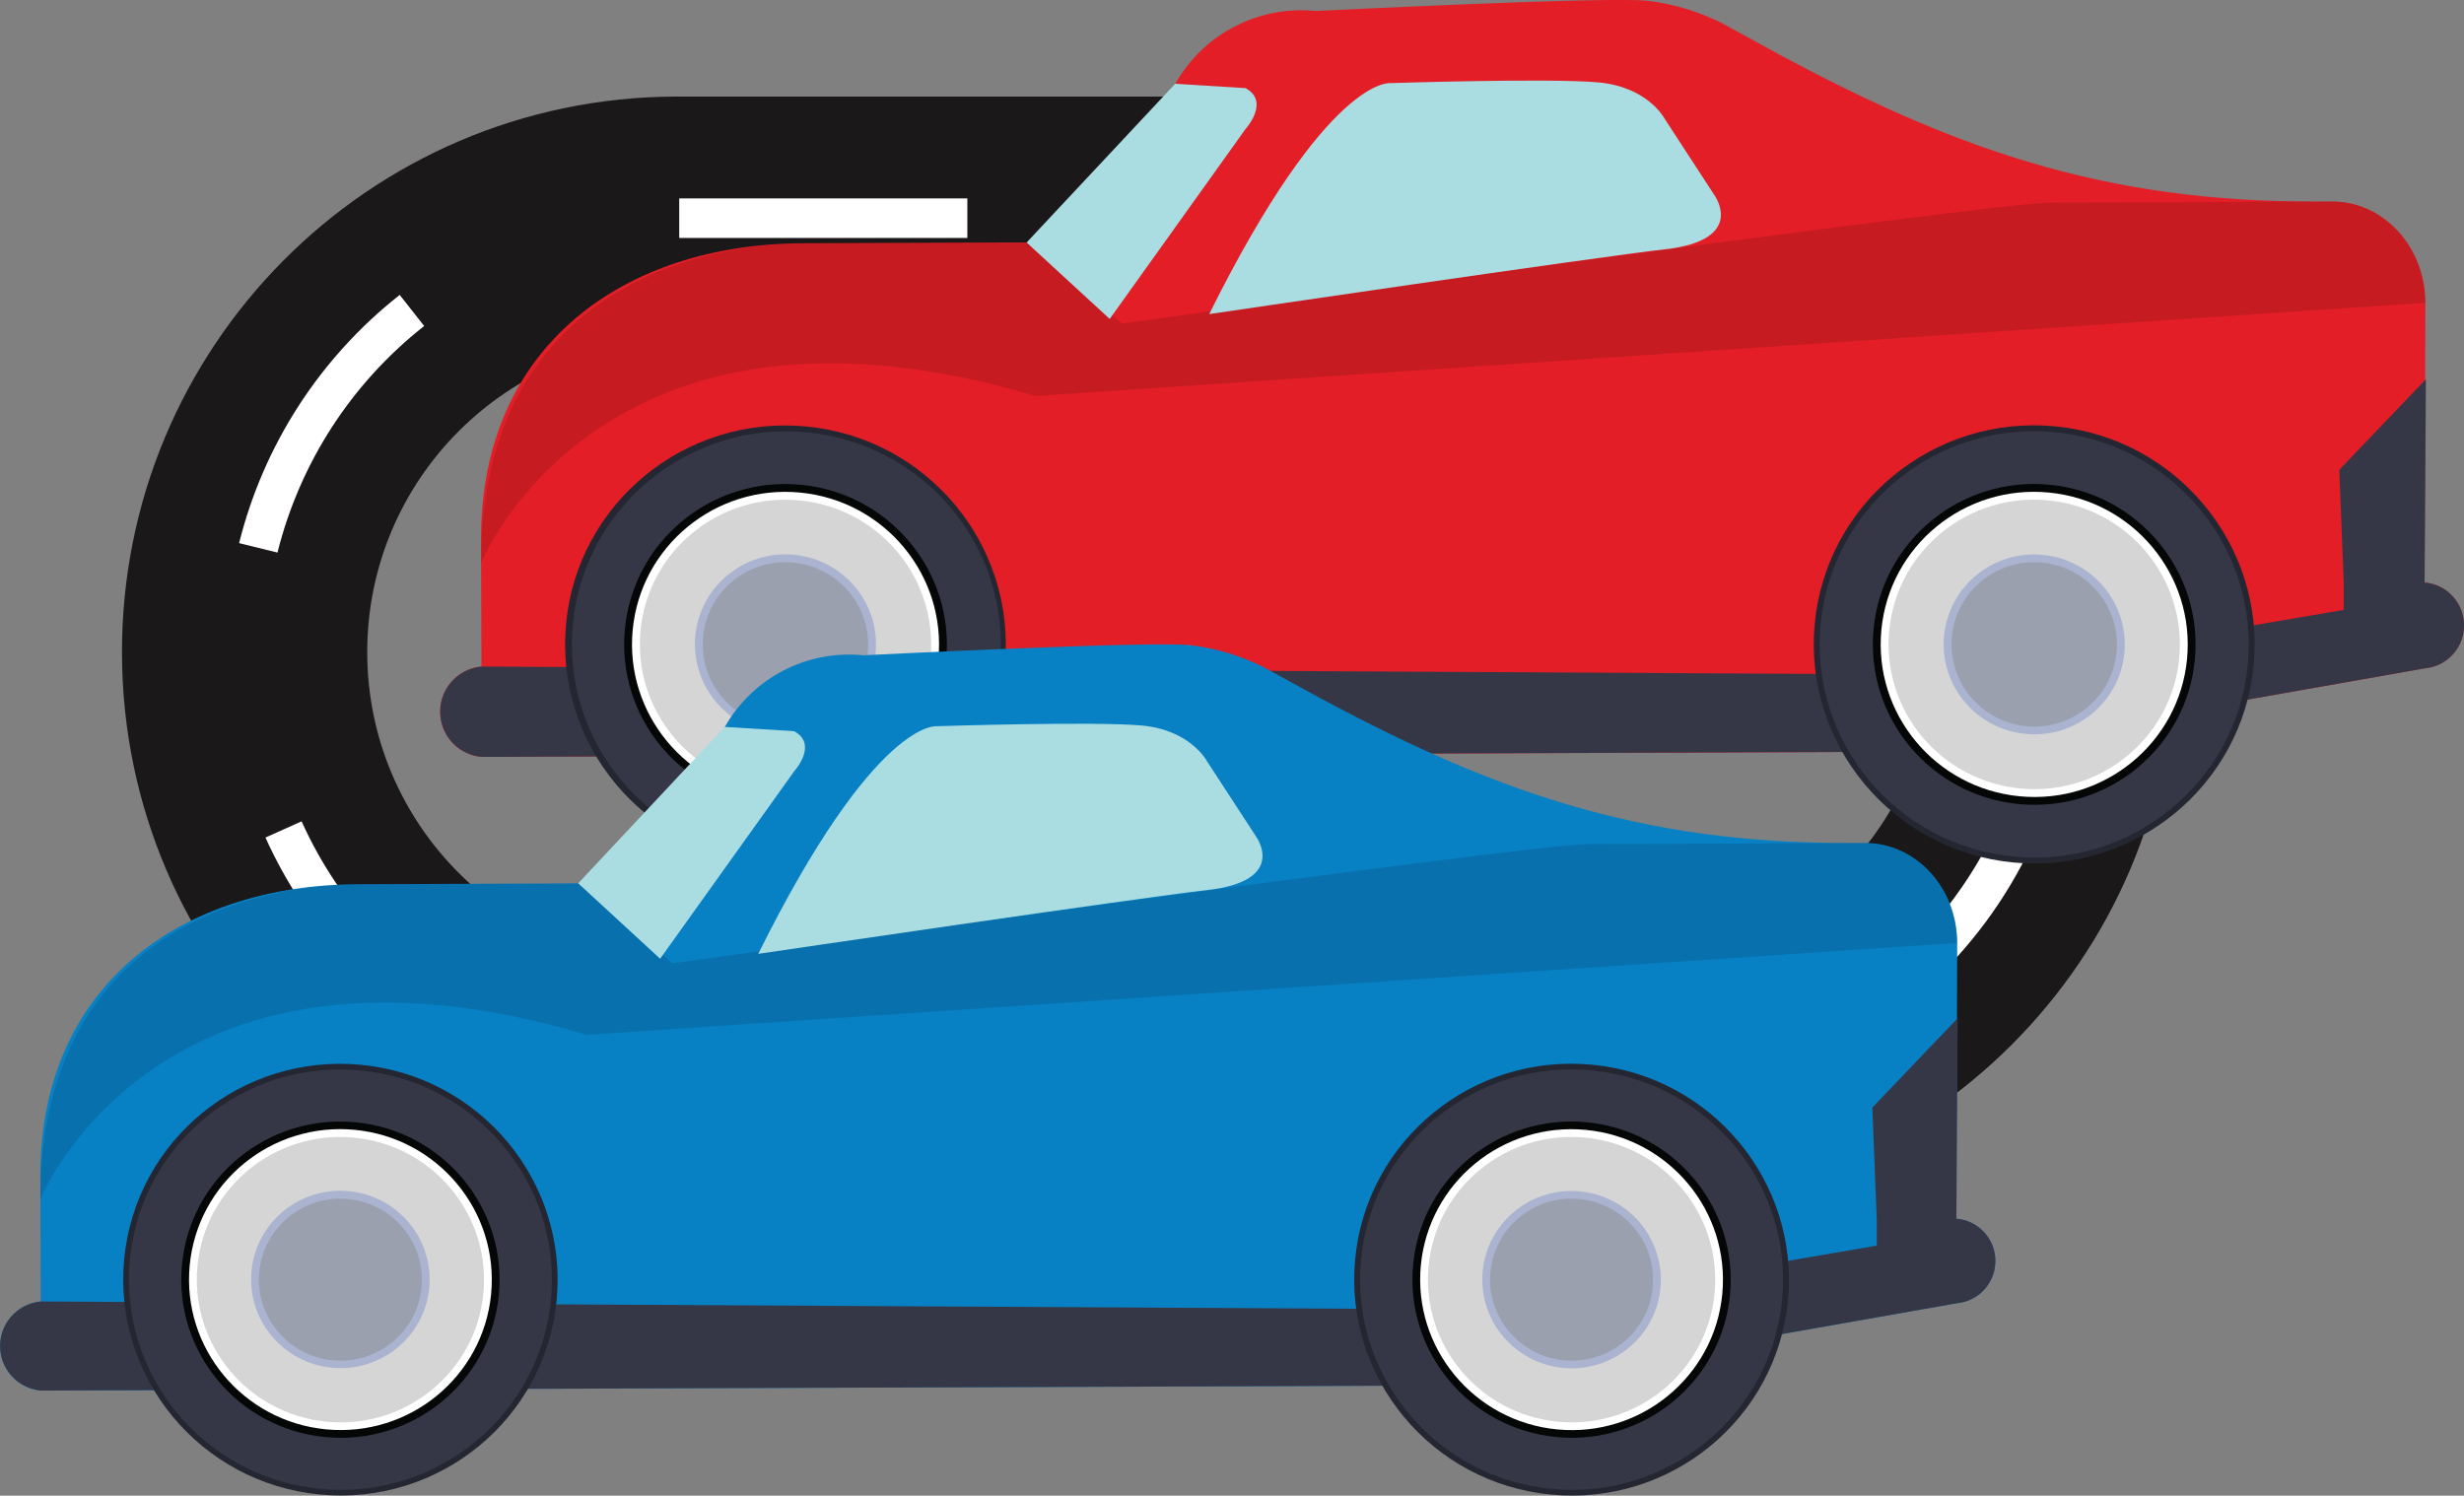<svg id="Layer_2" data-name="Layer 2" xmlns="http://www.w3.org/2000/svg" xmlns:xlink="http://www.w3.org/1999/xlink" viewBox="0 0 289.05 175.47">
  <rect x="0" y="0" width="289.05" height="175.47" fill="#808080" stroke="none"/>
  <defs>
    <style>
      .cls-1 {
        opacity: .13;
      }

      .cls-2 {
        fill: #0880c4;
      }

      .cls-3 {
        fill: #fff;
      }

      .cls-4 {
        fill: #e31e26;
      }

      .cls-5 {
        clip-path: url(#clippath-2);
      }

      .cls-6 {
        fill: #aab3cf;
      }

      .cls-7 {
        fill: #242631;
      }

      .cls-8 {
        clip-path: url(#clippath-1);
      }

      .cls-9 {
        fill: #363746;
      }

      .cls-10 {
        fill: #a9dde2;
      }

      .cls-11 {
        fill: #9ba0af;
      }

      .cls-12 {
        clip-path: url(#clippath);
      }

      .cls-13 {
        fill: #d5d5d5;
      }

      .cls-14 {
        fill: none;
      }

      .cls-15 {
        fill: #1a1818;
      }

      .cls-16 {
        clip-path: url(#clippath-3);
      }

      .cls-17 {
        fill: #050606;
      }

      .cls-18 {
        fill: #aadde1;
      }
    </style>
    <clipPath id="clippath">
      <path class="cls-14" d="M141.85,36.85c13.99-28.14,21.29-27.1,21.29-27.1,0,0,18.46-.6,24.3-.09s7.8,4.21,7.8,4.21l5.86,9s3.91,5.3-5.81,6.38c-7.76,.86-53.44,7.6-53.44,7.6Z"/>
    </clipPath>
    <clipPath id="clippath-1">
      <path class="cls-14" d="M137.86,9.83l-17.43,18.62,9.75,8.97,15.95-22.31s2.9-3.19-.02-4.77l-8.26-.51Z"/>
    </clipPath>
    <clipPath id="clippath-2">
      <path class="cls-14" d="M88.94,111.92c13.79-27.74,20.98-26.72,20.98-26.72,0,0,18.2-.59,23.95-.09s7.69,4.15,7.69,4.15l5.78,8.87s3.85,5.22-5.73,6.29c-7.65,.85-52.69,7.49-52.69,7.49Z"/>
    </clipPath>
    <clipPath id="clippath-3">
      <path class="cls-14" d="M85.01,85.28l-17.18,18.35,9.61,8.85,15.73-22s2.86-3.15-.02-4.7l-8.15-.5Z"/>
    </clipPath>
  </defs>
  <g id="Layer_1-2" data-name="Layer 1">
    <g>
      <g id="Group_792" data-name="Group 792">
        <g id="Group_458" data-name="Group 458">
          <path id="Path_932" data-name="Path 932" class="cls-15" d="M190.16,141.66H79.73c-35.99,.14-65.28-28.92-65.42-64.91-.14-35.99,28.92-65.28,64.91-65.42,.17,0,.34,0,.51,0h110.43c35.99,.14,65.05,29.43,64.91,65.42-.14,35.79-29.12,64.77-64.91,64.91h0ZM79.73,39.85c-20.24,0-36.65,16.41-36.65,36.65s16.41,36.65,36.65,36.65h110.43c20.24,0,36.65-16.41,36.65-36.65s-16.41-36.65-36.65-36.65H79.73Z"/>
        </g>
        <g id="Group_459" data-name="Group 459">
          <path id="Path_933" data-name="Path 933" class="cls-3" d="M190.27,129.73h-33.91v-4.64h33.91v4.64Zm-67.7,0h-33.8v-4.64h33.8v4.64Zm-67.71-6.16c-10.49-5.57-18.84-14.48-23.72-25.31l4.24-1.9c4.46,9.89,12.07,18.02,21.66,23.11l-2.17,4.1Zm168.18-5.21l-2.87-3.65c8.52-6.71,14.57-16.07,17.18-26.59l4.51,1.11c-2.86,11.53-9.48,21.79-18.82,29.14h0ZM32.56,64.83l-4.51-1.11c2.87-11.53,9.5-21.77,18.84-29.12l2.87,3.65c-8.53,6.7-14.58,16.05-17.21,26.58h0Zm201.94-8.24c-4.47-9.88-12.1-18-21.68-23.08l2.17-4.11c10.5,5.56,18.85,14.46,23.75,25.28l-4.23,1.91Zm-53.43-28.67h-33.8v-4.64h33.8v4.64Zm-67.59,0h-33.8v-4.64h33.8v4.64Z"/>
        </g>
      </g>
      <g id="Layer_2-2" data-name="Layer 2">
        <g id="Layer_1-2" data-name="Layer 1-2">
          <g id="Basic_Red" data-name="Basic Red">
            <g id="Layer_2-2" data-name="Layer 2-2">
              <g id="Premium">
                <g id="premium-water">
                  <path id="Path_883" data-name="Path 883" class="cls-4" d="M120.92,28.44l-26.74,.1c-20.93,.08-37.84,12-37.75,34.82l.05,14.84c-2.93,.26-5.09,2.84-4.83,5.77,.23,2.58,2.28,4.62,4.87,4.83l172.52-.62,55.41-9.77c2.78-.25,4.83-2.71,4.58-5.49-.22-2.44-2.17-4.38-4.61-4.58l.1-32.82c-.02-6.59-4.94-11.91-10.98-11.88h-1.68c-25.2,.1-43.01-6.21-65.11-18.32l-4.76-2.61c-2.74-1.38-5.71-2.26-8.76-2.62-4.87-.51-38.87,1.2-38.87,1.2-6.7-.68-13.17,2.67-16.49,8.54-5.79,10.09-17.42,19.14-17.42,19.14"/>
                  <path id="Path_884" data-name="Path 884" class="cls-9" d="M56.49,78.2c-2.93,.26-5.09,2.84-4.83,5.77,.23,2.58,2.28,4.62,4.87,4.83l172.52-.62,55.41-9.77c2.78-.25,4.83-2.71,4.58-5.49-.22-2.44-2.17-4.38-4.61-4.58l.15-23.85-10.16,10.63,.52,13.27v3.16s-44.47,7.61-44.47,7.61l-173.98-.96Z"/>
                  <g id="Group_428" data-name="Group 428" class="cls-1">
                    <path id="Path_885" data-name="Path 885" class="cls-17" d="M56.45,66.02s13.94-34.74,65.02-19.56l163.04-10.94c-.02-6.59-4.94-11.91-10.98-11.88l-33.1,.14c-6.8,.02-108.8,14.18-108.8,14.18l-10.73-9.5-26.74,.1s-37.73-1.34-37.73,37.46Z"/>
                  </g>
                  <ellipse id="Ellipse_199" data-name="Ellipse 199" class="cls-7" cx="92.15" cy="75.61" rx="25.69" ry="25.85" transform="translate(8.12 160.16) rotate(-84.55)"/>
                  <ellipse id="Ellipse_200" data-name="Ellipse 200" class="cls-9" cx="92.25" cy="75.61" rx="25" ry="25.16" transform="translate(8.22 160.26) rotate(-84.55)"/>
                  <ellipse id="Ellipse_201" data-name="Ellipse 201" class="cls-17" cx="92.14" cy="75.59" rx="18.82" ry="18.93" transform="translate(8.12 160.12) rotate(-84.53)"/>
                  <ellipse id="Ellipse_202" data-name="Ellipse 202" class="cls-3" cx="92.14" cy="75.6" rx="17.9" ry="18.01" transform="translate(8.11 160.12) rotate(-84.53)"/>
                  <ellipse id="Ellipse_203" data-name="Ellipse 203" class="cls-13" cx="92.14" cy="75.59" rx="16.98" ry="17.09" transform="translate(8.12 160.12) rotate(-84.53)"/>
                  <ellipse id="Ellipse_204" data-name="Ellipse 204" class="cls-6" cx="92.14" cy="75.6" rx="10.55" ry="10.62" transform="translate(8.12 160.12) rotate(-84.54)"/>
                  <ellipse id="Ellipse_205" data-name="Ellipse 205" class="cls-11" cx="92.14" cy="75.59" rx="9.64" ry="9.7" transform="translate(8.11 160.12) rotate(-84.53)"/>
                  <g id="Group_431" data-name="Group 431">
                    <g class="cls-12">
                      <g id="Group_430" data-name="Group 430">
                        <g id="Group_429" data-name="Group 429">
                          <path id="Path_886" data-name="Path 886" class="cls-18" d="M142.73,8.71h62.27v28.14h-63.16V8.71h.89Z"/>
                        </g>
                      </g>
                    </g>
                  </g>
                  <g id="Group_434" data-name="Group 434">
                    <g class="cls-8">
                      <g id="Group_433" data-name="Group 433">
                        <g id="Group_432" data-name="Group 432">
                          <path id="Path_888" data-name="Path 888" class="cls-10" d="M121.06,9.83h27.99v27.59h-28.61V9.83h.62Z"/>
                        </g>
                      </g>
                    </g>
                  </g>
                </g>
              </g>
            </g>
            <ellipse id="Ellipse_206" data-name="Ellipse 206" class="cls-7" cx="238.62" cy="75.59" rx="25.7" ry="25.86" transform="translate(140.64 305.93) rotate(-84.53)"/>
            <ellipse id="Ellipse_207" data-name="Ellipse 207" class="cls-9" cx="238.62" cy="75.59" rx="25.01" ry="25.17" transform="translate(140.64 305.93) rotate(-84.53)"/>
            <ellipse id="Ellipse_208" data-name="Ellipse 208" class="cls-17" cx="238.62" cy="75.59" rx="18.82" ry="18.93" transform="translate(140.64 305.93) rotate(-84.53)"/>
            <ellipse id="Ellipse_209" data-name="Ellipse 209" class="cls-3" cx="238.62" cy="75.59" rx="17.9" ry="18.01" transform="translate(140.64 305.93) rotate(-84.53)"/>
            <ellipse id="Ellipse_210" data-name="Ellipse 210" class="cls-13" cx="238.62" cy="75.59" rx="16.98" ry="17.09" transform="translate(140.64 305.93) rotate(-84.53)"/>
            <ellipse id="Ellipse_211" data-name="Ellipse 211" class="cls-6" cx="238.62" cy="75.59" rx="10.55" ry="10.62" transform="translate(140.64 305.93) rotate(-84.53)"/>
            <ellipse id="Ellipse_212" data-name="Ellipse 212" class="cls-11" cx="238.62" cy="75.59" rx="9.64" ry="9.7" transform="translate(140.64 305.93) rotate(-84.53)"/>
          </g>
        </g>
      </g>
      <g id="Layer_2-2-2" data-name="Layer 2-2-2">
        <g id="Layer_1-2-2" data-name="Layer 1-2-2">
          <g id="Basic_Blue" data-name="Basic Blue">
            <g id="Layer_2-2-3" data-name="Layer 2-2-3">
              <g id="Premium-2">
                <g id="premium-water-2">
                  <path id="Path_890" data-name="Path 890" class="cls-2" d="M68.31,103.64l-26.36,.1c-20.64,.08-37.3,11.83-37.22,34.33l.05,14.63c-2.88,.26-5.02,2.8-4.76,5.69,.23,2.54,2.25,4.55,4.8,4.76l170.09-.62,54.63-9.63c2.74-.24,4.76-2.66,4.52-5.4-.21-2.42-2.14-4.33-4.56-4.52l.1-32.36c-.02-6.49-4.87-11.74-10.82-11.72h-1.66c-24.85,.1-42.41-6.12-64.2-18.06l-4.69-2.57c-2.7-1.36-5.63-2.23-8.63-2.58-4.8-.5-38.32,1.19-38.32,1.19-6.61-.67-12.99,2.64-16.26,8.42-5.71,9.95-17.18,18.87-17.18,18.87"/>
                  <path id="Path_891" data-name="Path 891" class="cls-9" d="M4.79,152.69c-2.88,.26-5.02,2.8-4.76,5.69,.23,2.54,2.25,4.55,4.8,4.76l170.08-.61,54.63-9.63c2.74-.24,4.76-2.66,4.52-5.4-.21-2.42-2.14-4.33-4.56-4.52l.15-23.52-10.01,10.48,.52,13.08v3.12s-43.84,7.5-43.84,7.5l-171.52-.95Z"/>
                  <g id="Group_435" data-name="Group 435" class="cls-1">
                    <path id="Path_892" data-name="Path 892" class="cls-17" d="M4.74,140.68s13.74-34.25,64.1-19.28l160.74-10.78c-.02-6.49-4.87-11.74-10.82-11.72l-32.63,.14c-6.71,.02-107.27,13.98-107.27,13.98l-10.58-9.37-26.36,.09s-37.19-1.31-37.19,36.94Z"/>
                  </g>
                  <ellipse id="Ellipse_213" data-name="Ellipse 213" class="cls-7" cx="39.94" cy="150.14" rx="25.32" ry="25.48" transform="translate(-113.32 175.63) rotate(-84.55)"/>
                  <ellipse id="Ellipse_214" data-name="Ellipse 214" class="cls-9" cx="39.94" cy="150.12" rx="24.66" ry="24.81" transform="translate(-113.31 175.58) rotate(-84.53)"/>
                  <ellipse id="Ellipse_215" data-name="Ellipse 215" class="cls-17" cx="39.94" cy="150.12" rx="18.55" ry="18.67" transform="translate(-113.31 175.58) rotate(-84.53)"/>
                  <ellipse id="Ellipse_216" data-name="Ellipse 216" class="cls-3" cx="39.94" cy="150.12" rx="17.65" ry="17.76" transform="translate(-113.31 175.57) rotate(-84.53)"/>
                  <ellipse id="Ellipse_217" data-name="Ellipse 217" class="cls-13" cx="39.94" cy="150.12" rx="16.74" ry="16.85" transform="translate(-113.31 175.58) rotate(-84.53)"/>
                  <ellipse id="Ellipse_218" data-name="Ellipse 218" class="cls-6" cx="39.94" cy="150.12" rx="10.4" ry="10.47" transform="translate(-113.31 175.58) rotate(-84.54)"/>
                  <ellipse id="Ellipse_219" data-name="Ellipse 219" class="cls-11" cx="39.94" cy="150.12" rx="9.5" ry="9.56" transform="translate(-113.31 175.58) rotate(-84.53)"/>
                  <g id="Group_438" data-name="Group 438">
                    <g class="cls-5">
                      <g id="Group_437" data-name="Group 437">
                        <g id="Group_436" data-name="Group 436">
                          <path id="Path_893" data-name="Path 893" class="cls-18" d="M89.81,84.18h61.39v27.74h-62.26v-27.74h.87Z"/>
                        </g>
                      </g>
                    </g>
                  </g>
                  <g id="Group_441" data-name="Group 441">
                    <g class="cls-16">
                      <g id="Group_440" data-name="Group 440">
                        <g id="Group_439" data-name="Group 439">
                          <path id="Path_895" data-name="Path 895" class="cls-10" d="M68.44,85.28h27.59v27.2h-28.21v-27.2h.61Z"/>
                        </g>
                      </g>
                    </g>
                  </g>
                </g>
              </g>
            </g>
            <ellipse id="Ellipse_220" data-name="Ellipse 220" class="cls-7" cx="184.35" cy="150.12" rx="25.33" ry="25.5" transform="translate(17.35 319.33) rotate(-84.53)"/>
            <ellipse id="Ellipse_221" data-name="Ellipse 221" class="cls-9" cx="184.35" cy="150.12" rx="24.66" ry="24.81" transform="translate(17.35 319.33) rotate(-84.53)"/>
            <ellipse id="Ellipse_222" data-name="Ellipse 222" class="cls-17" cx="184.35" cy="150.12" rx="18.55" ry="18.67" transform="translate(17.35 319.33) rotate(-84.53)"/>
            <ellipse id="Ellipse_223" data-name="Ellipse 223" class="cls-3" cx="184.35" cy="150.12" rx="17.65" ry="17.76" transform="translate(17.35 319.33) rotate(-84.53)"/>
            <ellipse id="Ellipse_224" data-name="Ellipse 224" class="cls-13" cx="184.35" cy="150.12" rx="16.74" ry="16.85" transform="translate(17.35 319.33) rotate(-84.53)"/>
            <ellipse id="Ellipse_225" data-name="Ellipse 225" class="cls-6" cx="184.35" cy="150.12" rx="10.4" ry="10.47" transform="translate(17.35 319.33) rotate(-84.53)"/>
            <ellipse id="Ellipse_226" data-name="Ellipse 226" class="cls-11" cx="184.35" cy="150.12" rx="9.5" ry="9.56" transform="translate(17.35 319.33) rotate(-84.53)"/>
          </g>
        </g>
      </g>
    </g>
  </g>
</svg>